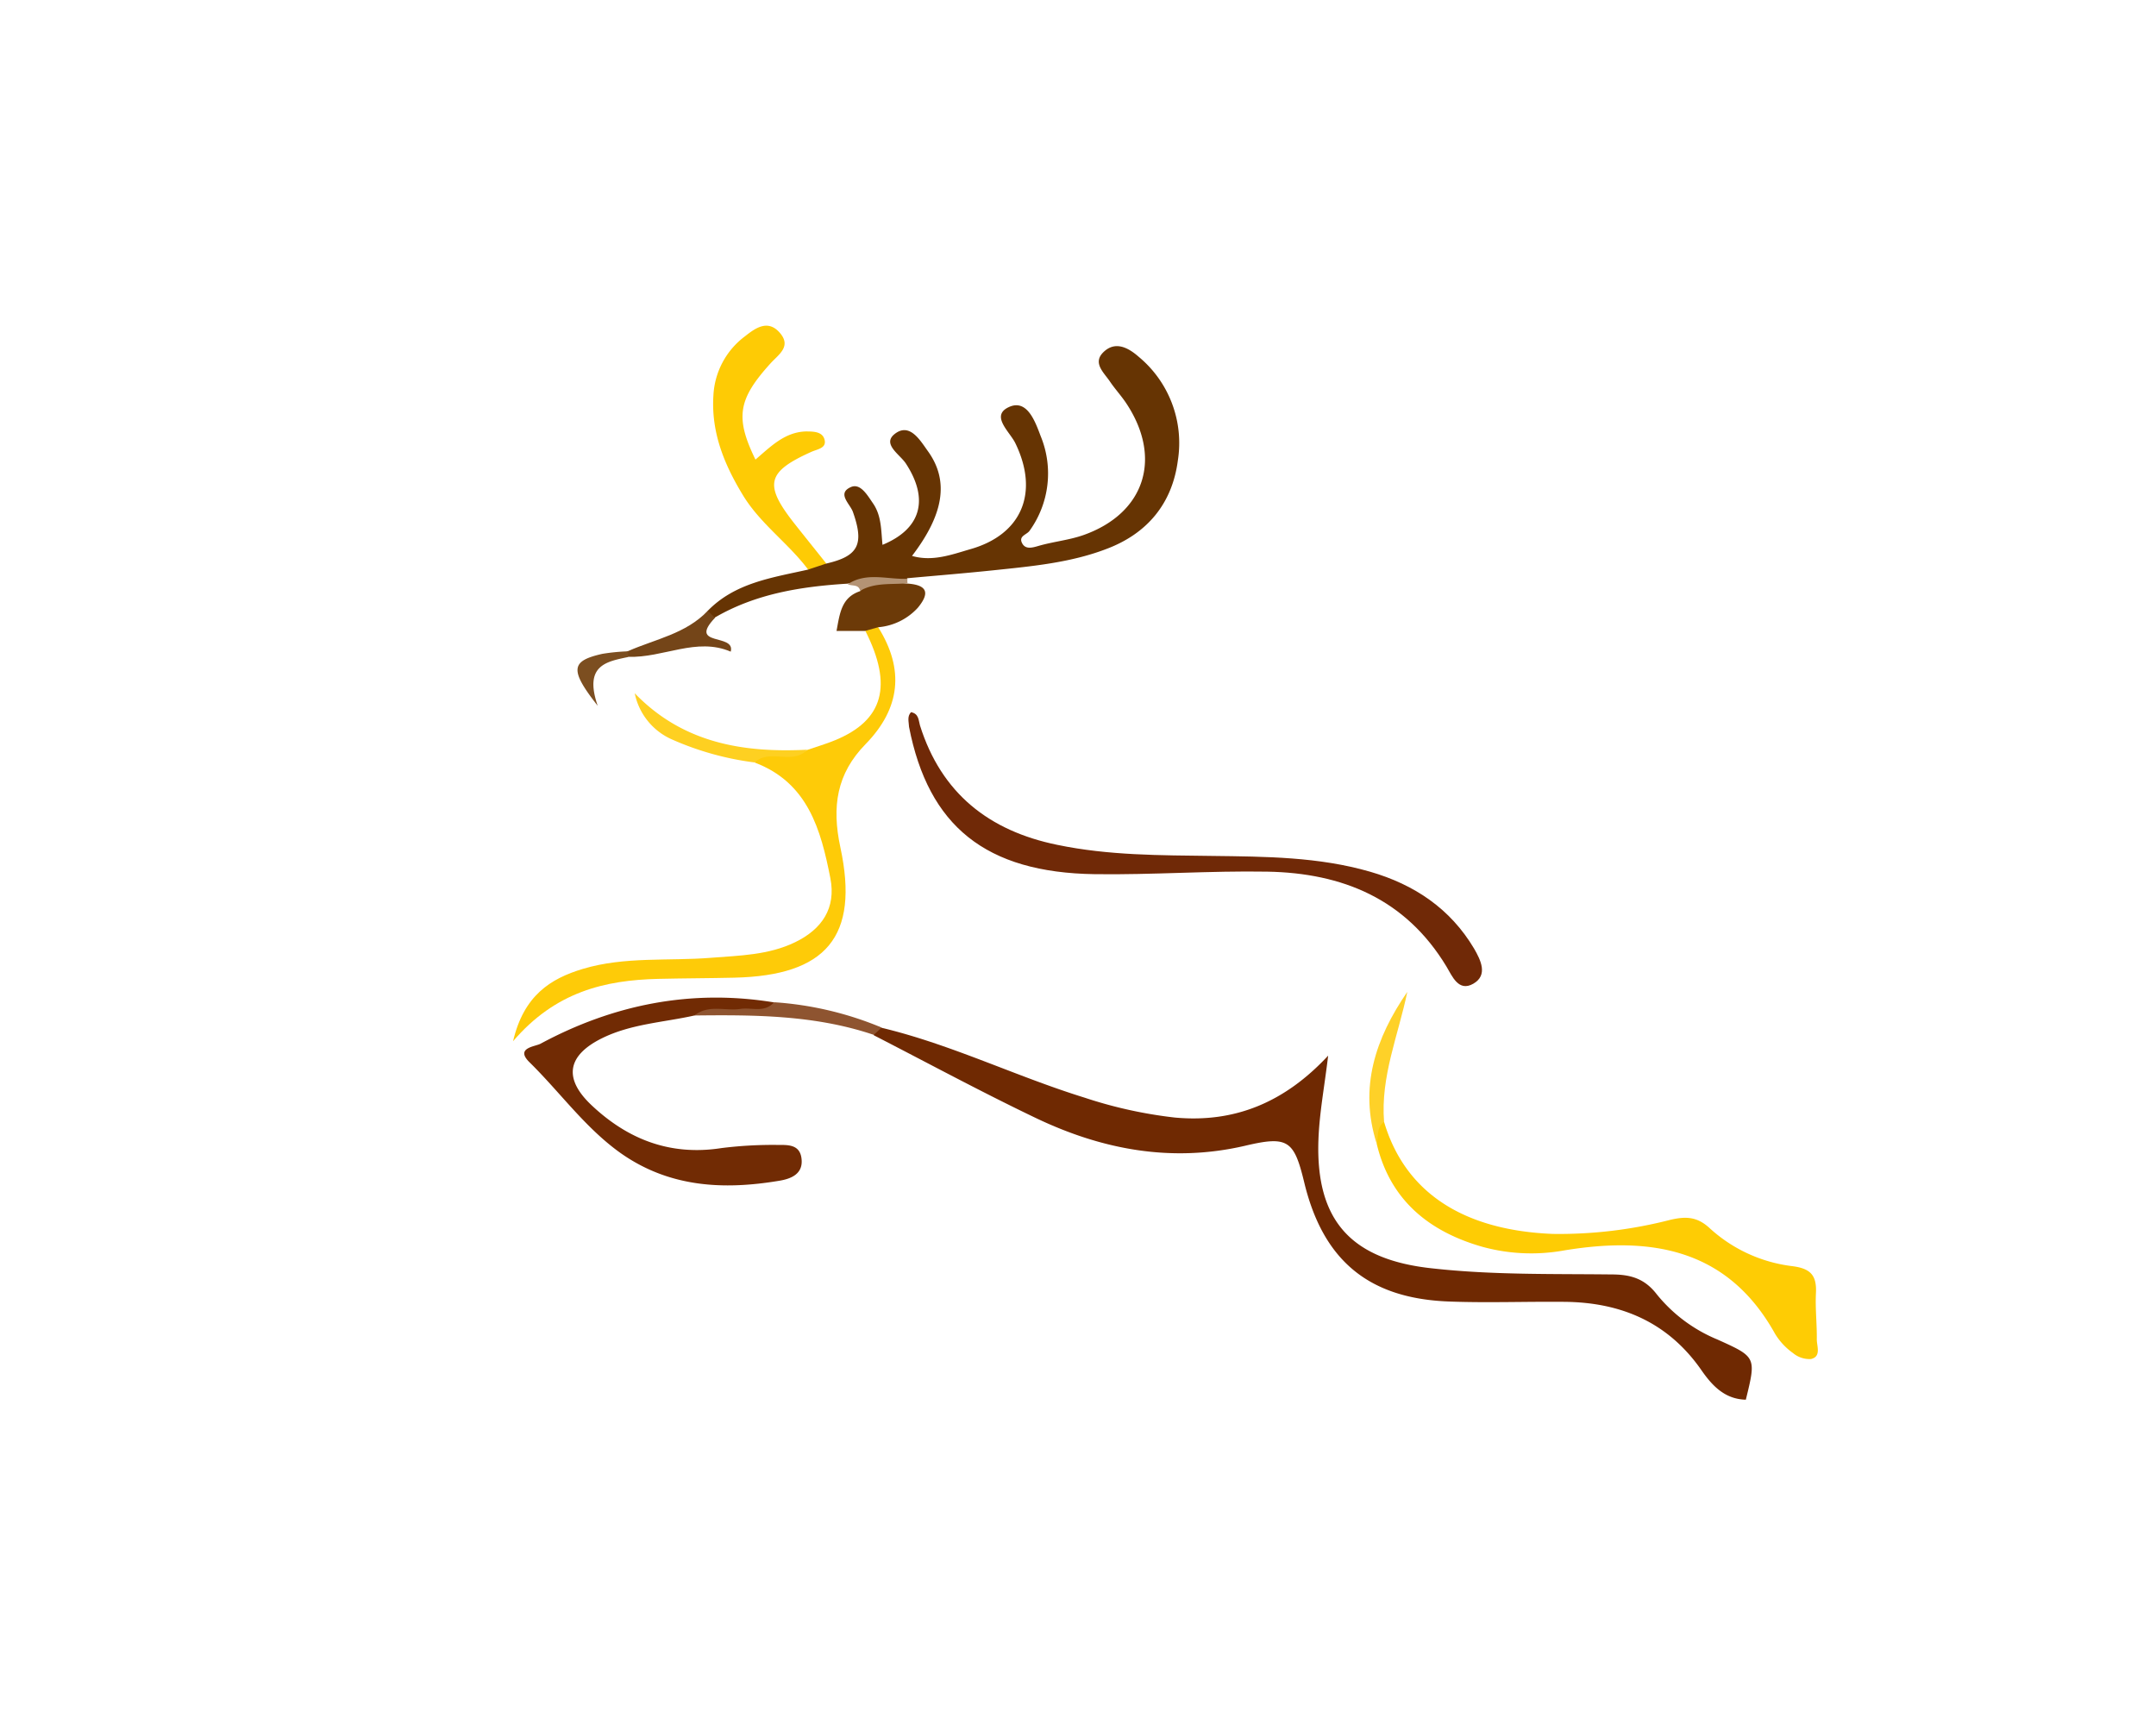 <svg xmlns="http://www.w3.org/2000/svg" viewBox="0 0 325 260"><title>a40a2cdbe2243b444112265608c5e6c</title><path d="M132.89,154.91c10.54,2.52,20.28,7.34,30.59,10.53a67.16,67.16,0,0,0,13.6,3c9.09.85,16.62-2.33,23.13-9.33-.56,4.71-1.34,8.74-1.47,12.79-.4,12.14,5,18,17.22,19.28,9,1,18,.81,26.94.91,2.86,0,5,.59,6.85,3a23.06,23.06,0,0,0,9.12,6.8c5.88,2.65,5.88,2.64,4.3,9.08-3.19-.08-5.09-2.13-6.73-4.5-5-7.16-12.05-10.16-20.54-10.25-5.83-.06-11.66.17-17.48-.05-12.12-.45-19-6.21-21.83-18-1.53-6.32-2.46-7-8.93-5.47-11.05,2.56-21.52.59-31.52-4.19-8.24-3.94-16.28-8.29-24.42-12.47C131.54,155,131.77,154.49,132.89,154.91Z" style="fill:#6f2902"/><path d="M106.68,92.07c4.15-4.26,9.75-5,15.14-6.22a2.23,2.23,0,0,1,2.74-.91c4.86-1.11,5.74-2.92,4-7.81-.44-1.2-2.44-2.76-.31-3.71,1.45-.65,2.5,1.22,3.35,2.45,1.3,1.88,1.21,4.1,1.43,6.25,5.83-2.4,7.05-6.86,3.52-12.26-.9-1.37-3.63-2.93-1.67-4.46,2.26-1.76,3.84,1,5,2.61,3.22,4.48,2.39,9.51-2.4,15.78,3.06.89,5.94-.18,8.74-1,7.87-2.21,10.44-8.59,6.83-16-.83-1.71-3.78-4.11-1-5.42s4,2.18,4.83,4.38A14.78,14.78,0,0,1,155.2,80c-.41.59-1.64.77-1.16,1.8s1.46.79,2.48.49c2.23-.65,4.59-.87,6.77-1.63,9.34-3.29,12-11.7,6.4-20-.75-1.1-1.66-2.09-2.4-3.19-.9-1.32-2.59-2.75-1-4.35,1.79-1.79,3.76-.74,5.34.64a16.88,16.88,0,0,1,5.92,15.66c-.85,6.5-4.63,11-10.71,13.3-5.48,2.11-11.32,2.63-17.12,3.24-4.31.45-8.62.8-12.93,1.19-2.79,2.61-6,.06-9,.82-7,.43-13.82,1.5-20,5.09C106.76,93.46,106.49,93,106.68,92.07Z" style="fill:#663403"/><path d="M208.64,169.1c3.13,10.56,11.83,16.33,25.41,16.88a67.06,67.06,0,0,0,17.77-2.13c2.34-.54,4-.46,5.85,1.22a22.42,22.42,0,0,0,12.5,5.77c2.78.35,3.7,1.4,3.57,4.06-.12,2.32.16,4.66.13,7,0,1,.7,2.59-.89,2.94a3.88,3.88,0,0,1-2.7-.9,9.81,9.81,0,0,1-2.69-2.88c-7.17-12.92-18.77-14.74-31.81-12.59a27.87,27.87,0,0,1-12.34-.55c-8-2.29-13.88-7-15.91-15.52C207.47,171.13,206.18,169.47,208.64,169.1Z" style="fill:#fecc04"/><path d="M137.33,107.34c1.2.24,1.12,1.23,1.35,2,3.22,10.24,10.42,15.9,20.7,18,7.72,1.61,15.55,1.57,23.38,1.67,8,.1,16,.13,23.78,2.38,6.65,1.93,12.08,5.55,15.67,11.59,1,1.74,2.13,4-.12,5.29s-3.2-1.19-4.06-2.61c-6.16-10.18-15.67-14.08-27-14.28-8.65-.15-17.32.5-26,.38-16.43-.23-25.08-7.24-28-22.2C137,108.79,136.71,108,137.33,107.34Z" style="fill:#702907"/><path d="M132.38,94.54c4,6.39,3.34,12.26-1.92,17.64-4.34,4.44-5.1,9.4-3.78,15.54,2.9,13.49-2.16,19.33-16,19.64-3.82.09-7.65.09-11.48.18-8,.2-15.46,1.92-21.86,9.4,1.61-6.89,5.63-9.44,10.54-10.91,6.31-1.89,12.88-1.15,19.33-1.67,4.31-.34,8.64-.4,12.66-2.35s6.19-5.12,5.3-9.65c-1.43-7.29-3.37-14.38-11.39-17.42.09-2.24,1.83-1.13,2.85-1.34,1.67-.35,3.49.53,5.09-.58,1.39-.48,2.81-.89,4.16-1.45,7.3-3,8.74-8.25,4.56-16.49C130.91,94.35,131.42,93.66,132.38,94.54Z" style="fill:#fecb08"/><path d="M104.68,153.06c-4.69,1.05-9.58,1.26-14,3.46-5.21,2.61-5.76,6.07-1.48,10.09,5.51,5.18,11.91,7.63,19.58,6.43a62.38,62.38,0,0,1,8.47-.47c1.46,0,3.23-.1,3.55,1.9.39,2.47-1.56,3.21-3.34,3.5-8.42,1.41-16.56,1-23.89-4.16-5.36-3.81-9.14-9.18-13.76-13.71-2.2-2.17.85-2.35,1.66-2.78,11-5.92,22.73-8.27,35.19-6.24,0,2.27-1.79,1.32-2.86,1.45C110.79,152.89,107.68,152,104.68,153.06Z" style="fill:#712b04"/><path d="M124.56,84.94l-2.74.91c-3-4-7.21-6.89-9.84-11.23-2.82-4.64-4.79-9.45-4.44-15a11.86,11.86,0,0,1,4.77-8.94c1.59-1.26,3.46-2.58,5.25-.51s-.22,3.28-1.41,4.6c-4.89,5.4-5.37,8.14-2.27,14.5,2.26-1.93,4.39-4.13,7.56-4.24,1.19,0,2.61,0,2.88,1.34.23,1.19-1.1,1.33-2,1.73-6.69,3-7.18,4.9-2.7,10.64C121.24,80.8,122.91,82.86,124.56,84.94Z" style="fill:#fecb05"/><path d="M132.38,94.54l-2,.56H126.1c.5-2.7.75-5.06,3.56-6,2-2.51,4.68-1.33,7.15-1.14,2.89.21,3.45,1.34,1.54,3.65A9.13,9.13,0,0,1,132.38,94.54Z" style="fill:#6c3a08"/><path d="M121.69,113c-2.23,2.37-5.66-.22-7.94,1.92a44.4,44.4,0,0,1-12.37-3.43,9.72,9.72,0,0,1-5.7-7C102.93,112,112,113.49,121.69,113Z" style="fill:#fed021"/><path d="M208.64,169.1c-1.17.81-.82,2.15-1.12,3.26-2.69-8.45-.18-15.88,4.62-22.86C210.8,156,208.08,162.27,208.64,169.1Z" style="fill:#fed128"/><path d="M104.68,153.06c2.14-1.72,4.67-.63,7-1,1.69-.23,3.6.63,5-1a50.62,50.62,0,0,1,16.22,3.82l-1.18,1.1C122.92,153,113.81,152.95,104.68,153.06Z" style="fill:#8e5430"/><path d="M106.68,92.07l1.1,1.05c-4.17,4.39,3.14,2.29,2.37,5.1C105,96,100,99.18,94.69,99q-.53-.29-.35-.58c.12-.19.23-.29.35-.29C98.79,96.33,103.41,95.52,106.68,92.07Z" style="fill:#744518"/><path d="M94.69,98.17q0,.43,0,.86c-3.28.69-6.7,1.24-4.59,7.35-4.32-5.49-4-6.77.7-7.83A30.22,30.22,0,0,1,94.69,98.17Z" style="fill:#7c4e20"/><path d="M136.81,87.91c-2.41.23-4.92-.16-7.15,1.14-.23-1.05-1.25-.66-1.86-1,2.86-1.88,6-.67,9-.82A2.15,2.15,0,0,0,136.81,87.91Z" style="fill:#b49374"/></svg>